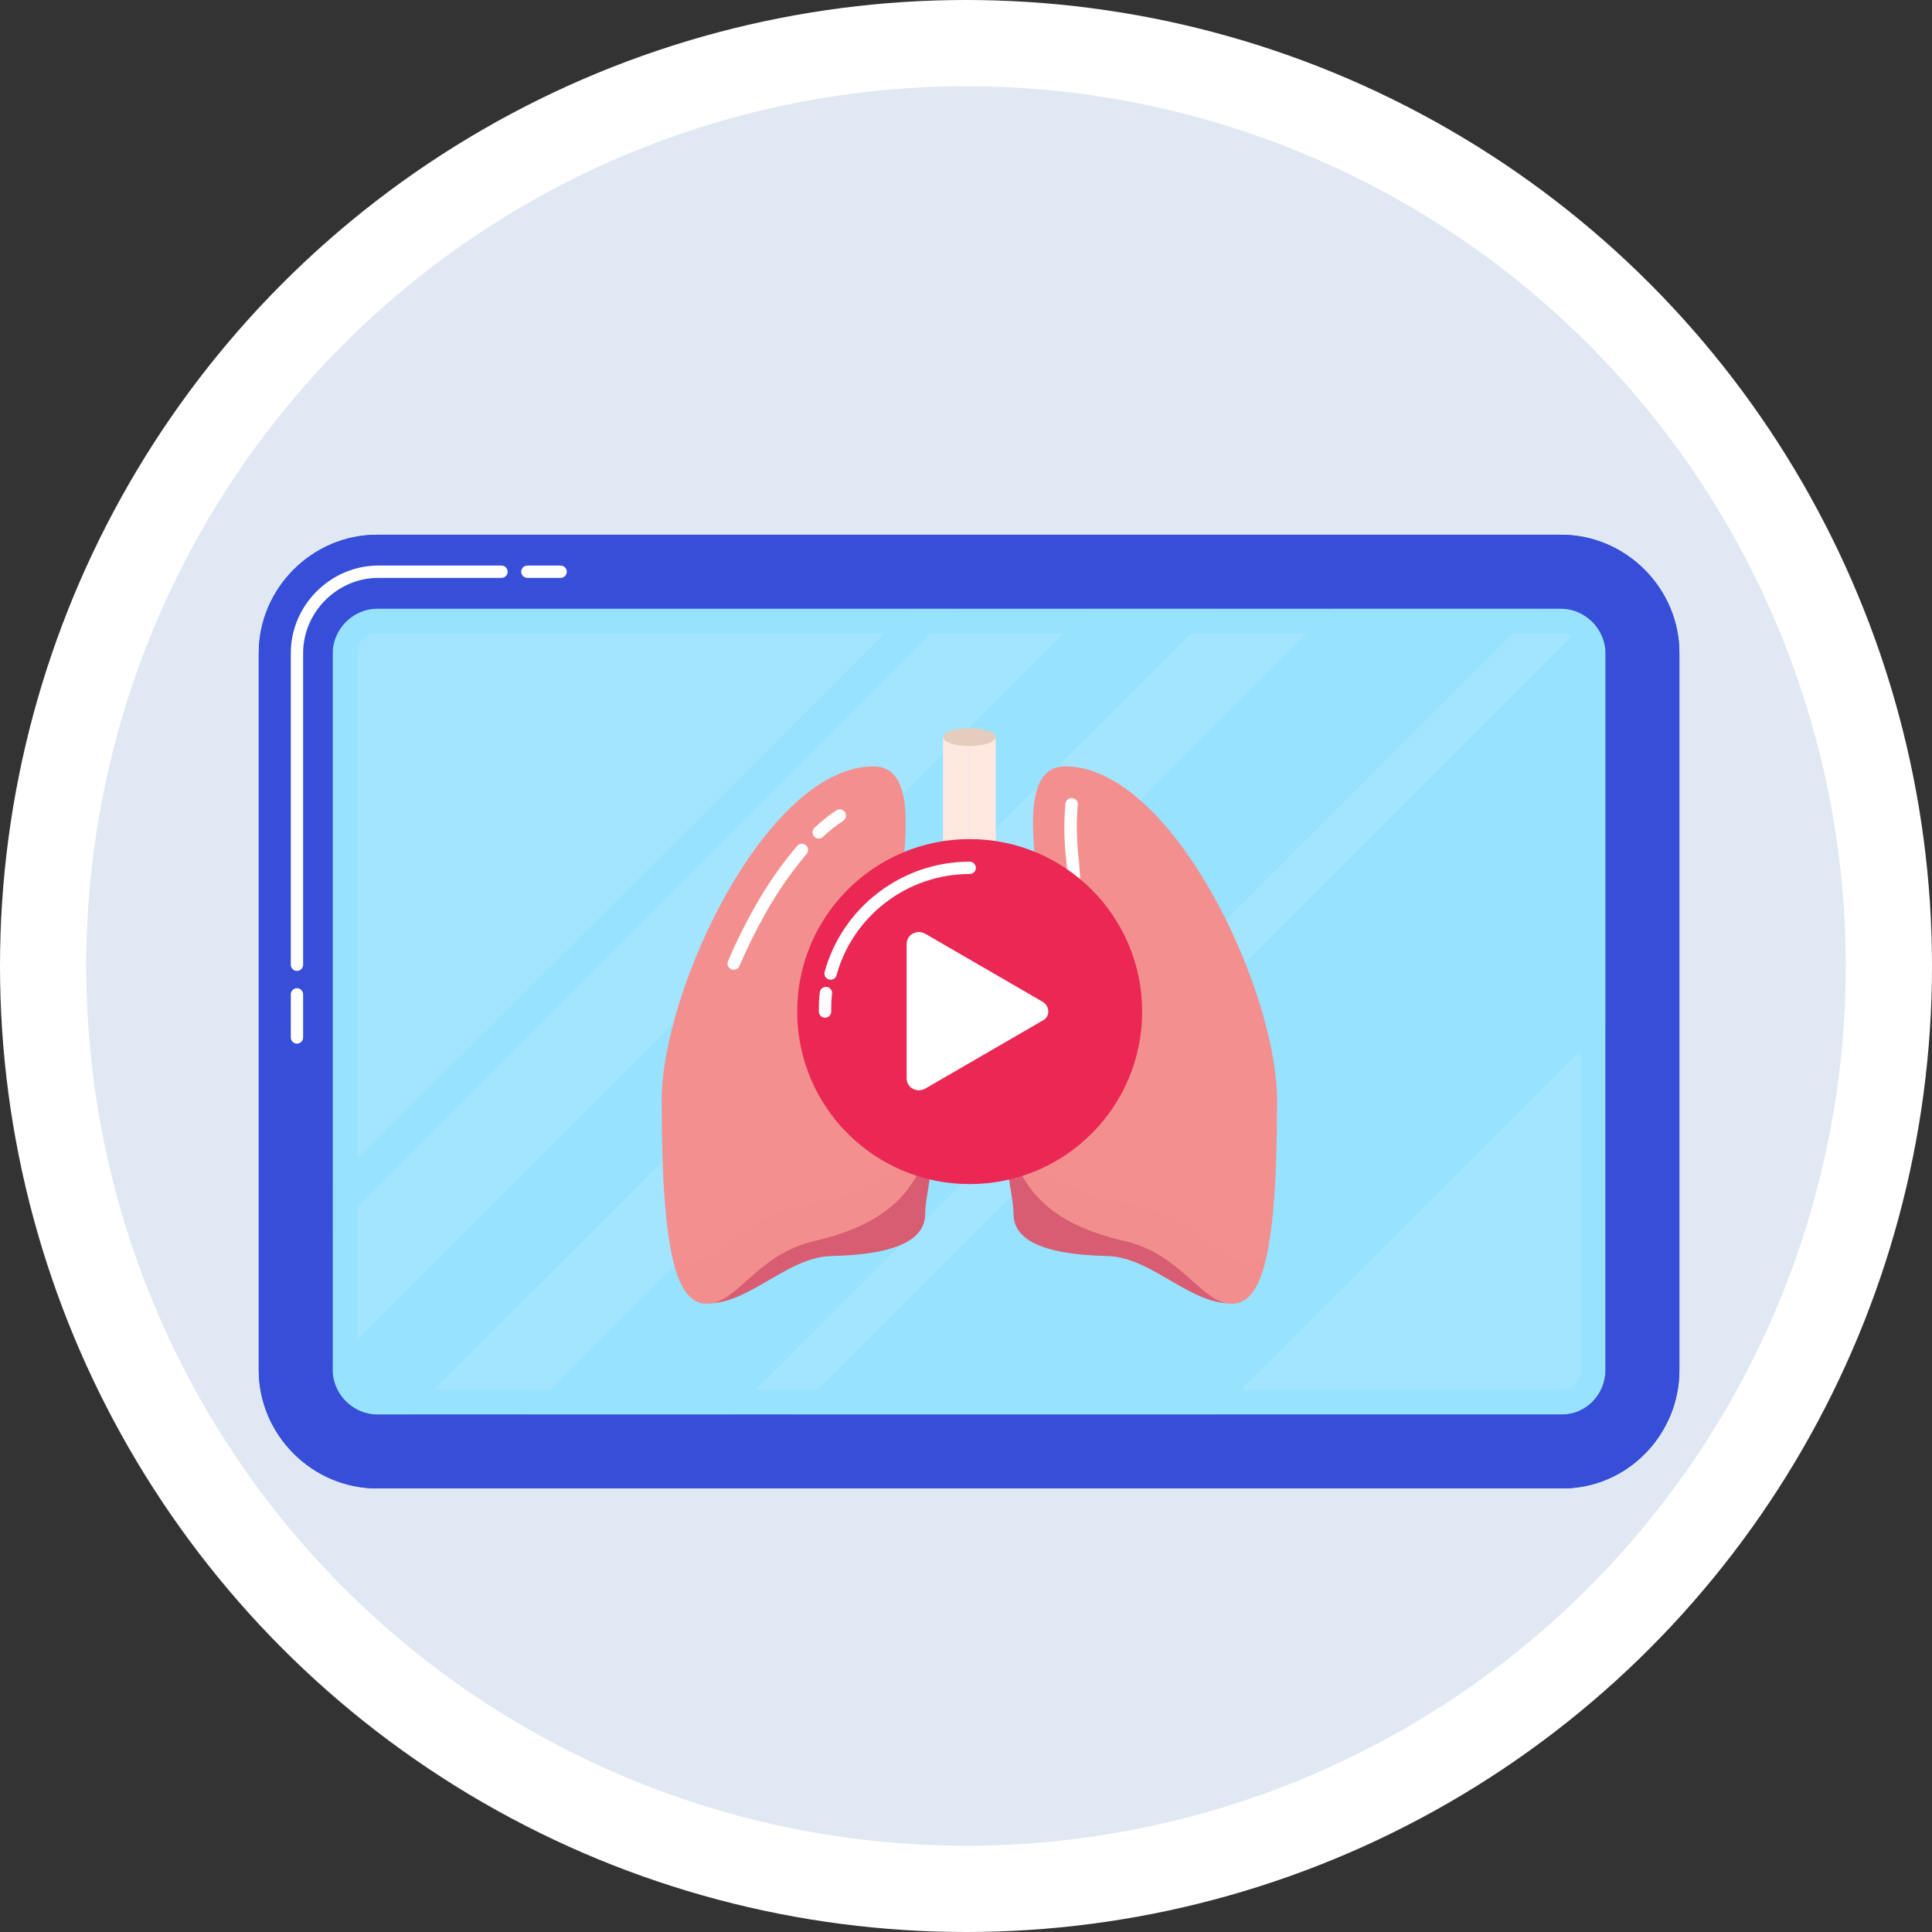 <svg width="60" height="60" viewBox="0 0 60 60" fill="none" xmlns="http://www.w3.org/2000/svg">
<rect x="0" y="0" width="60" height="60" fill="#333333" stroke="none"/>
<circle cx="30" cy="30" r="30" fill="white"/>
<circle cx="30" cy="30" r="27.321" fill="#E0E8F3"/>
<path d="M48.52 45.077H11.709C10.332 45.077 9.184 43.929 9.184 42.552V20.282C9.184 18.904 10.332 17.757 11.709 17.757H48.482C49.859 17.757 51.007 18.904 51.007 20.282V42.552C51.007 43.929 49.897 45.077 48.52 45.077Z" fill="#97E2FF"/>
<path fill-rule="evenodd" clip-rule="evenodd" d="M11.709 18.903C10.966 18.903 10.332 19.537 10.332 20.281V42.55C10.332 43.294 10.966 43.928 11.709 43.928H48.52C49.24 43.928 49.859 43.317 49.859 42.55V20.281C49.859 19.537 49.225 18.903 48.481 18.903H11.709ZM8.036 20.281C8.036 18.269 9.698 16.607 11.709 16.607H48.481C50.493 16.607 52.155 18.269 52.155 20.281V42.55C52.155 44.539 50.554 46.224 48.52 46.224H11.709C9.698 46.224 8.036 44.562 8.036 42.55V20.281Z" fill="#364ED8"/>
<g opacity="0.5">
<mask id="mask0_316_954" style="mask-type:alpha" maskUnits="userSpaceOnUse" x="9" y="17" width="43" height="29">
<path d="M48.52 45.077H11.709C10.332 45.077 9.184 43.929 9.184 42.552V20.282C9.184 18.904 10.332 17.757 11.709 17.757H48.482C49.859 17.757 51.007 18.904 51.007 20.282V42.552C51.007 43.929 49.897 45.077 48.52 45.077Z" fill="#97E2FF"/>
</mask>
<g mask="url(#mask0_316_954)">
<path opacity="0.5" d="M11.71 43.163C11.365 43.163 11.098 42.895 11.098 42.55V20.28C11.098 19.936 11.365 19.668 11.71 19.668H48.482C48.826 19.668 49.094 19.936 49.094 20.28V42.55C49.094 42.895 48.826 43.163 48.482 43.163H11.71Z" fill="white"/>
<path d="M63.864 17.871H50.701L23.572 44.962H36.735L63.864 17.871Z" fill="#97E2FF"/>
<path d="M48.788 17.871H42.398L15.307 44.962H21.659L48.788 17.871Z" fill="#97E2FF"/>
<path d="M38.801 17.871H34.821L7.73 44.962H11.671L38.801 17.871Z" fill="#97E2FF"/>
<path d="M30.689 17.871H29.273L2.143 44.962H3.597L30.689 17.871Z" fill="#97E2FF"/>
</g>
</g>
<path opacity="0.5" d="M48.52 45.077H11.709C10.332 45.077 9.184 43.929 9.184 42.552V20.282C9.184 18.904 10.332 17.757 11.709 17.757H48.482C49.859 17.757 51.007 18.904 51.007 20.282V42.552C51.007 43.929 49.897 45.077 48.52 45.077Z" fill="#97E2FF"/>
<path d="M29.287 22.891V27.922C29.287 28.412 28.825 29.5 27.366 30.141L28.453 32.286C28.453 32.286 29.123 30.261 30.105 30.261V22.89L29.287 22.891Z" fill="#FFE8E0"/>
<g opacity="0.1">
<path opacity="0.1" d="M28.801 29.069C28.419 29.541 27.925 29.909 27.365 30.142L28.452 32.287C28.643 31.725 28.926 31.199 29.288 30.729C29.094 30.022 28.893 29.582 28.801 29.069Z" fill="#3C2211"/>
</g>
<path d="M30.923 22.891V27.922C30.923 28.412 31.384 29.5 32.844 30.141L31.756 32.286C31.756 32.286 31.086 30.261 30.104 30.261V22.89L30.923 22.891Z" fill="#FFE8E0"/>
<g opacity="0.1">
<path opacity="0.1" d="M31.41 29.069C31.792 29.541 32.285 29.909 32.846 30.142L31.759 32.287C31.568 31.725 31.285 31.199 30.923 30.729C31.116 30.022 31.318 29.582 31.41 29.069Z" fill="#3C2211"/>
</g>
<path d="M21.7 40.445C23.095 40.715 24.357 39.042 25.813 39.008C27.994 38.957 28.71 38.433 28.73 37.729C28.753 36.888 28.999 36.784 28.999 34.074L21.7 40.445Z" fill="#D85D72"/>
<path d="M38.508 40.445C37.113 40.715 35.851 39.042 34.395 39.008C32.214 38.957 31.498 38.433 31.478 37.729C31.455 36.888 31.209 36.784 31.209 34.074L38.508 40.445Z" fill="#D85D72"/>
<path d="M27.13 23.801C23.825 23.801 20.549 30.709 20.549 34.179C20.549 38.988 21.019 40.489 21.957 40.489C22.895 40.489 23.494 38.956 25.285 38.542C27.504 38.029 29 36.934 29 34.075C29 29.362 28.009 29.072 28.009 27.531C28.009 26.562 28.604 23.801 27.13 23.801Z" fill="#F48F8F"/>
<g opacity="0.1">
<path opacity="0.1" d="M25.001 37.436C23.103 37.732 22.362 39.285 21.384 39.214C21.185 39.201 20.999 39.11 20.865 38.962C21.099 40.065 21.463 40.491 21.958 40.491C22.896 40.491 23.495 38.957 25.286 38.543C27.423 38.048 28.886 37.01 28.991 34.38C28.431 36.358 26.965 37.13 25.001 37.436Z" fill="#3C2211"/>
</g>
<path d="M33.078 23.8C36.384 23.8 39.66 30.709 39.66 34.178C39.66 38.987 39.189 40.489 38.252 40.489C37.314 40.489 36.714 38.955 34.923 38.541C32.705 38.028 31.209 36.933 31.209 34.074C31.209 29.361 32.199 29.071 32.199 27.53C32.201 26.562 31.604 23.8 33.078 23.8Z" fill="#F48F8F"/>
<g opacity="0.1">
<path opacity="0.1" d="M35.209 37.436C37.107 37.732 37.848 39.285 38.826 39.214C39.025 39.201 39.211 39.11 39.345 38.962C39.111 40.065 38.747 40.491 38.252 40.491C37.314 40.491 36.715 38.957 34.924 38.543C32.787 38.048 31.324 37.01 31.219 34.38C31.779 36.358 33.245 37.13 35.209 37.436Z" fill="#3C2211"/>
</g>
<path d="M30.105 23.169C30.557 23.169 30.924 23.045 30.924 22.891C30.924 22.738 30.557 22.613 30.105 22.613C29.652 22.613 29.286 22.738 29.286 22.891C29.286 23.045 29.652 23.169 30.105 23.169Z" fill="#E5CDBD"/>
<path d="M25.426 26.043C25.399 26.043 25.373 26.038 25.349 26.027C25.325 26.016 25.303 26.001 25.285 25.982C25.25 25.944 25.231 25.894 25.233 25.843C25.235 25.792 25.256 25.744 25.294 25.708C25.504 25.508 25.732 25.326 25.975 25.166C26.018 25.139 26.07 25.129 26.12 25.14C26.17 25.151 26.214 25.181 26.242 25.224C26.27 25.267 26.279 25.32 26.269 25.37C26.258 25.42 26.228 25.464 26.184 25.492C25.961 25.639 25.752 25.805 25.559 25.99C25.523 26.024 25.475 26.043 25.426 26.043Z" fill="white"/>
<path d="M22.788 30.117C22.762 30.117 22.736 30.112 22.712 30.101C22.689 30.091 22.667 30.077 22.649 30.059C22.632 30.041 22.617 30.019 22.608 29.996C22.598 29.972 22.593 29.947 22.594 29.922C22.594 29.896 22.599 29.871 22.609 29.848C22.854 29.272 23.131 28.711 23.44 28.168C23.817 27.494 24.257 26.859 24.756 26.27C24.789 26.231 24.837 26.207 24.888 26.203C24.939 26.2 24.99 26.216 25.029 26.25C25.067 26.284 25.091 26.331 25.095 26.382C25.099 26.433 25.082 26.484 25.049 26.523C24.566 27.093 24.14 27.707 23.776 28.359C23.475 28.89 23.204 29.437 22.964 29.999C22.95 30.034 22.925 30.063 22.894 30.084C22.862 30.105 22.826 30.116 22.788 30.117Z" fill="white"/>
<path d="M33.005 29.548C32.984 29.549 32.963 29.545 32.943 29.539C32.919 29.531 32.897 29.518 32.878 29.502C32.858 29.485 32.843 29.465 32.831 29.442C32.82 29.419 32.813 29.395 32.811 29.369C32.809 29.344 32.813 29.319 32.821 29.294C33.039 28.732 33.156 28.135 33.168 27.531C33.168 27.304 33.144 27.036 33.116 26.725C33.043 26.133 33.035 25.535 33.09 24.941C33.095 24.916 33.105 24.892 33.119 24.871C33.133 24.85 33.151 24.832 33.173 24.817C33.194 24.803 33.218 24.794 33.242 24.789C33.267 24.784 33.293 24.784 33.318 24.789C33.368 24.799 33.413 24.828 33.441 24.871C33.469 24.913 33.48 24.966 33.47 25.016C33.424 25.571 33.434 26.129 33.501 26.681C33.53 27.011 33.554 27.287 33.554 27.531C33.544 28.176 33.42 28.815 33.188 29.416C33.175 29.455 33.15 29.488 33.117 29.512C33.084 29.536 33.045 29.548 33.005 29.548Z" fill="white"/>
<path d="M32.543 31.431C32.534 31.431 32.524 31.43 32.515 31.429C32.464 31.421 32.419 31.394 32.388 31.353C32.357 31.312 32.344 31.26 32.352 31.209C32.398 30.892 32.454 30.599 32.521 30.314C32.532 30.264 32.563 30.221 32.607 30.194C32.651 30.167 32.703 30.159 32.753 30.17C32.803 30.182 32.846 30.213 32.873 30.257C32.9 30.3 32.908 30.353 32.897 30.402C32.832 30.676 32.778 30.958 32.734 31.265C32.727 31.311 32.704 31.353 32.669 31.383C32.634 31.414 32.59 31.431 32.543 31.431Z" fill="white"/>
<path fill-rule="evenodd" clip-rule="evenodd" d="M11.709 18.903C10.966 18.903 10.332 19.537 10.332 20.281V42.55C10.332 43.294 10.966 43.928 11.709 43.928H48.52C49.24 43.928 49.859 43.317 49.859 42.55V20.281C49.859 19.537 49.225 18.903 48.481 18.903H11.709ZM8.036 20.281C8.036 18.269 9.698 16.607 11.709 16.607H48.481C50.493 16.607 52.155 18.269 52.155 20.281V42.55C52.155 44.539 50.554 46.224 48.52 46.224H11.709C9.698 46.224 8.036 44.562 8.036 42.55V20.281Z" fill="#364ED8"/>
<path fill-rule="evenodd" clip-rule="evenodd" d="M22.653 46.416C22.653 46.31 22.739 46.225 22.845 46.225H27.015C27.121 46.225 27.207 46.31 27.207 46.416C27.207 46.522 27.121 46.607 27.015 46.607H22.845C22.739 46.607 22.653 46.522 22.653 46.416Z" fill="#E0E8F3"/>
<path fill-rule="evenodd" clip-rule="evenodd" d="M27.665 46.416C27.665 46.31 27.75 46.225 27.856 46.225H28.736C28.842 46.225 28.927 46.31 28.927 46.416C28.927 46.522 28.842 46.607 28.736 46.607H27.856C27.75 46.607 27.665 46.522 27.665 46.416Z" fill="#E0E8F3"/>
<path fill-rule="evenodd" clip-rule="evenodd" d="M16.186 17.755C16.186 17.65 16.272 17.564 16.378 17.564H17.411C17.516 17.564 17.602 17.65 17.602 17.755C17.602 17.861 17.516 17.947 17.411 17.947H16.378C16.272 17.947 16.186 17.861 16.186 17.755Z" fill="white"/>
<path fill-rule="evenodd" clip-rule="evenodd" d="M11.748 17.947C10.476 17.947 9.414 19.009 9.414 20.281V29.962C9.414 30.067 9.328 30.153 9.222 30.153C9.117 30.153 9.031 30.067 9.031 29.962V20.281C9.031 18.798 10.264 17.564 11.748 17.564H15.574C15.68 17.564 15.765 17.65 15.765 17.755C15.765 17.861 15.68 17.947 15.574 17.947H11.748Z" fill="white"/>
<path fill-rule="evenodd" clip-rule="evenodd" d="M9.222 30.689C9.328 30.689 9.414 30.775 9.414 30.881V32.22C9.414 32.326 9.328 32.411 9.222 32.411C9.117 32.411 9.031 32.326 9.031 32.22V30.881C9.031 30.775 9.117 30.689 9.222 30.689Z" fill="white"/>
<path d="M30.115 36.773C33.073 36.773 35.471 34.375 35.471 31.416C35.471 28.458 33.073 26.059 30.115 26.059C27.156 26.059 24.758 28.458 24.758 31.416C24.758 34.375 27.156 36.773 30.115 36.773Z" fill="#EA2853"/>
<path d="M32.361 31.101L28.733 28.998C28.473 28.854 28.157 29.027 28.157 29.315V33.491C28.157 33.779 28.473 33.952 28.733 33.808L32.361 31.705C32.621 31.59 32.621 31.244 32.361 31.101Z" fill="white"/>
<path fill-rule="evenodd" clip-rule="evenodd" d="M30.115 27.143C28.157 27.143 26.476 28.467 25.98 30.285C25.952 30.387 25.847 30.447 25.745 30.419C25.643 30.392 25.583 30.287 25.61 30.185C26.151 28.201 27.983 26.76 30.115 26.76C30.221 26.76 30.306 26.846 30.306 26.952C30.306 27.057 30.221 27.143 30.115 27.143Z" fill="white"/>
<path fill-rule="evenodd" clip-rule="evenodd" d="M25.683 30.651C25.787 30.669 25.857 30.767 25.84 30.871C25.814 31.025 25.814 31.21 25.814 31.416C25.814 31.522 25.728 31.607 25.622 31.607C25.517 31.607 25.431 31.522 25.431 31.416C25.431 31.413 25.431 31.41 25.431 31.407C25.431 31.212 25.431 30.997 25.462 30.808C25.48 30.704 25.578 30.634 25.683 30.651Z" fill="white"/>
</svg>
